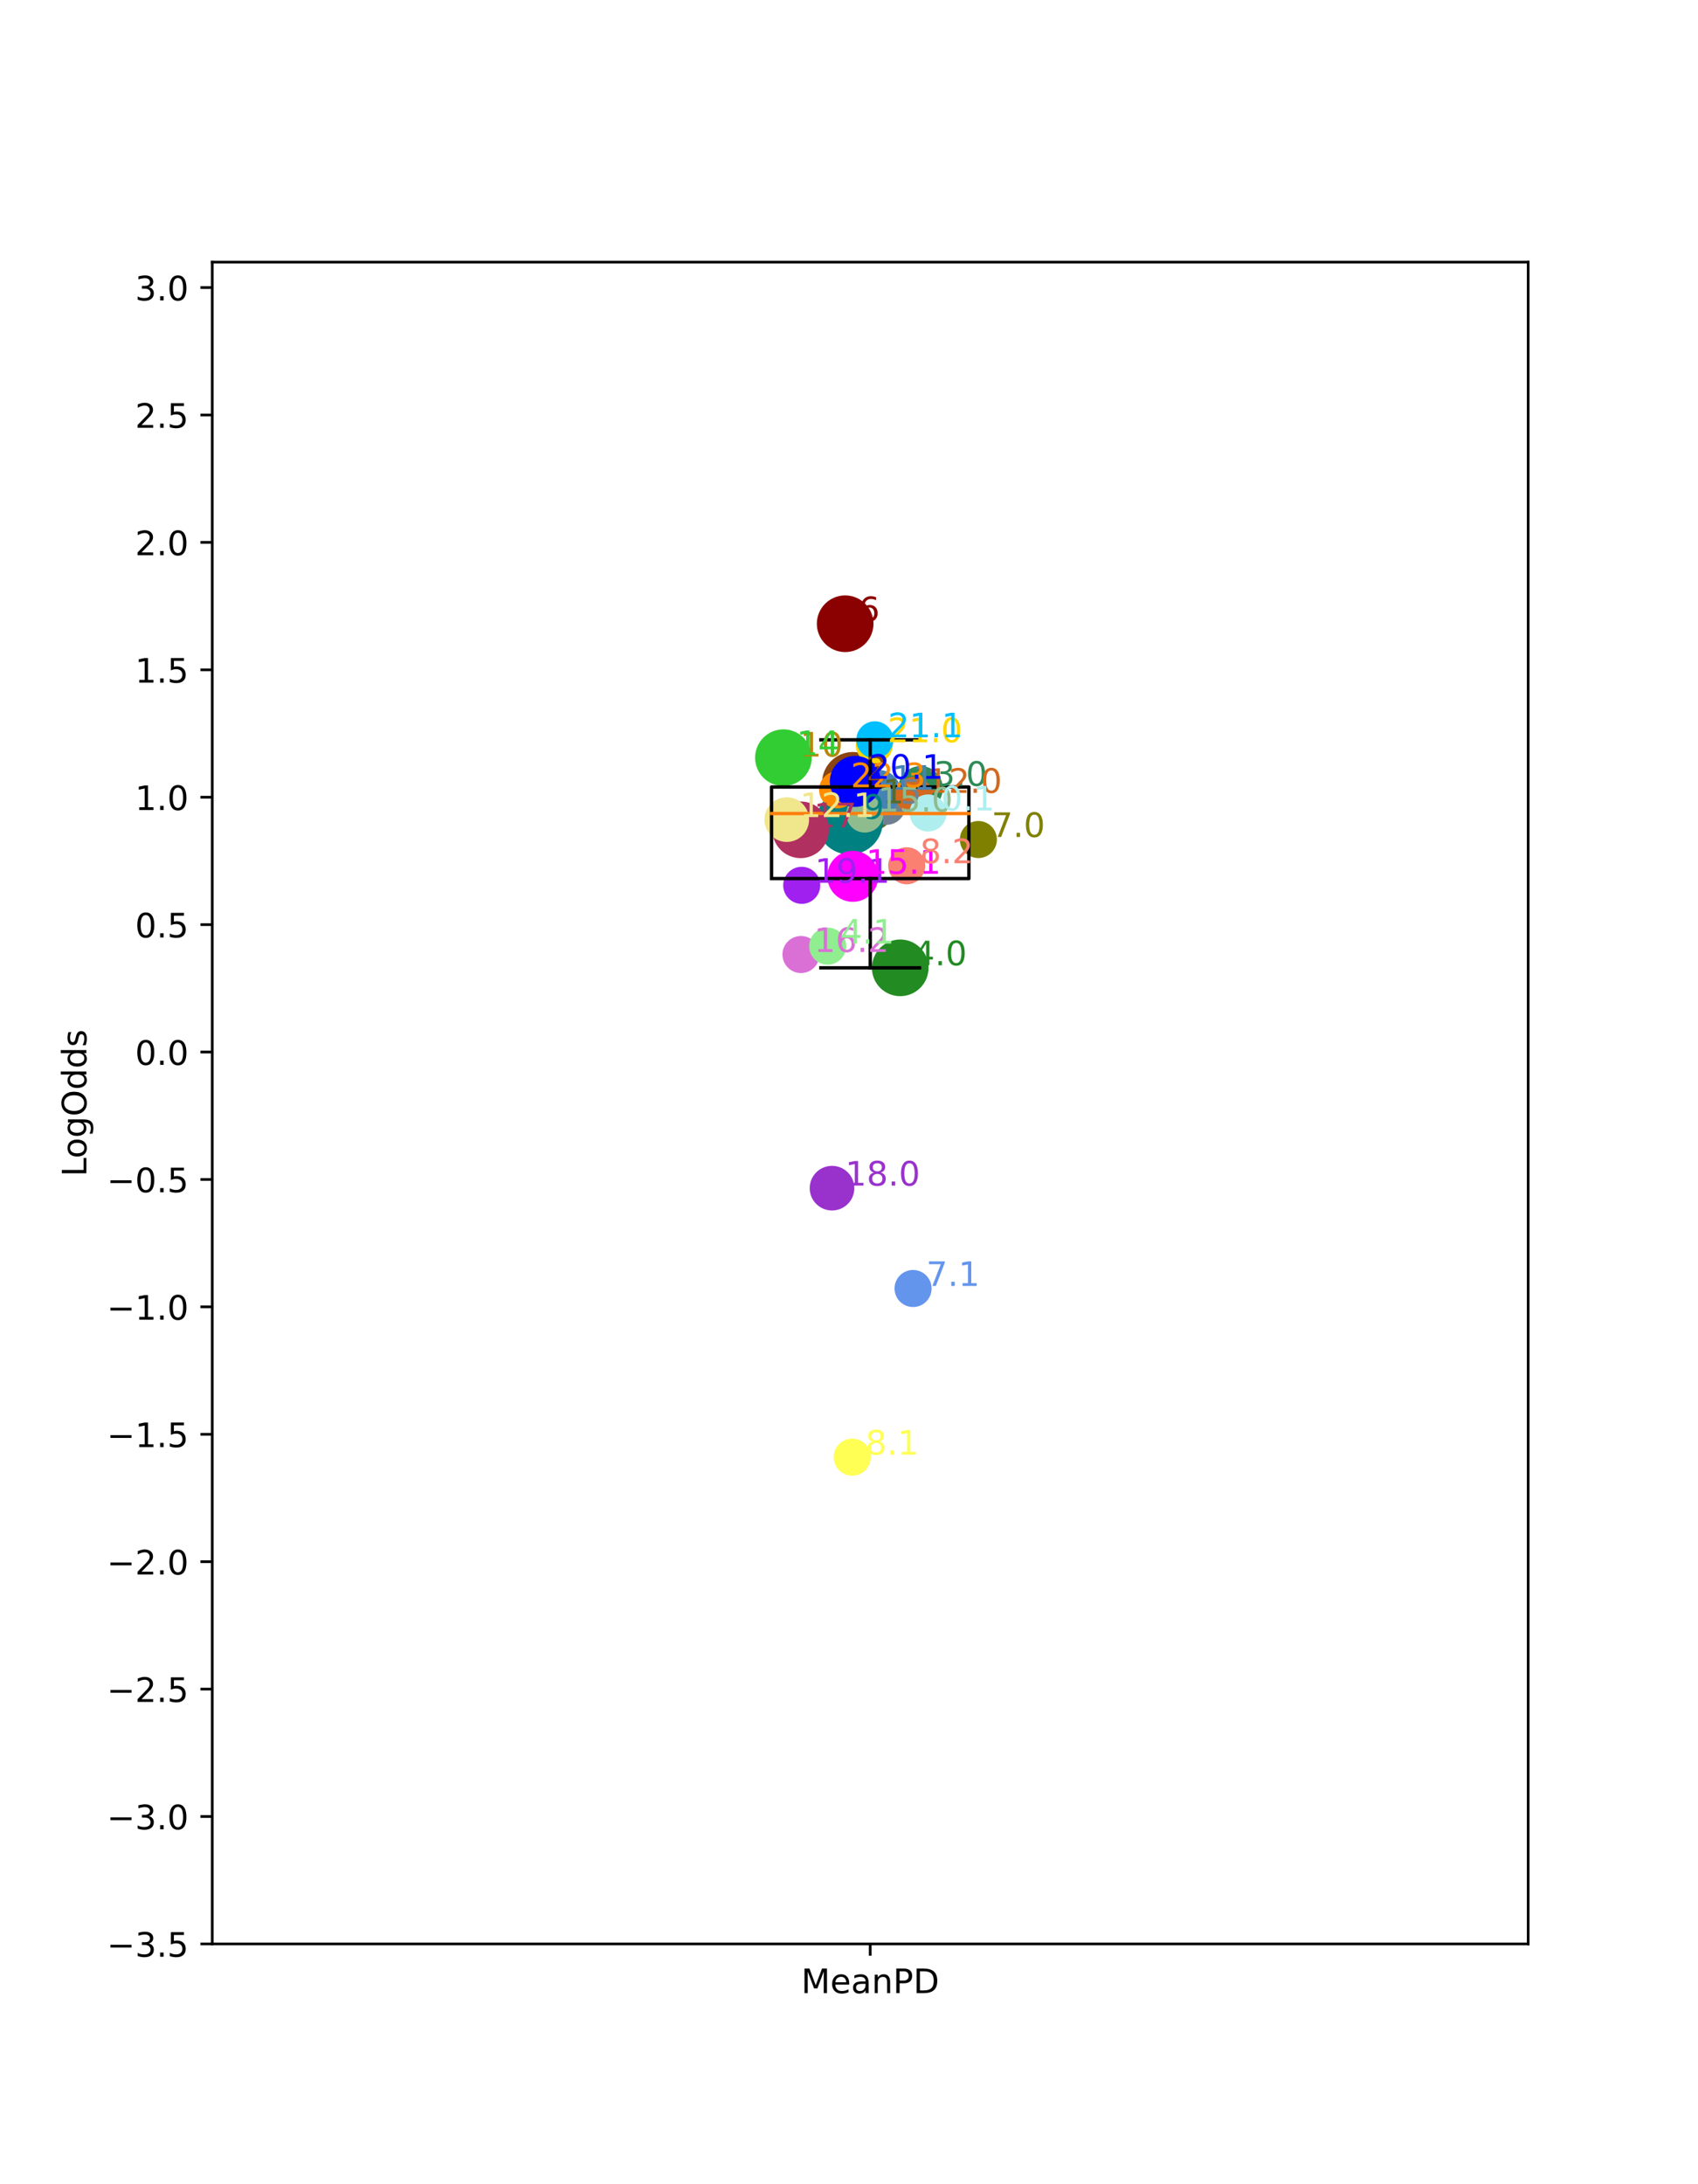 <?xml version="1.0" encoding="utf-8" standalone="no"?>
<!DOCTYPE svg PUBLIC "-//W3C//DTD SVG 1.1//EN"
  "http://www.w3.org/Graphics/SVG/1.1/DTD/svg11.dtd">
<!-- Created with matplotlib (https://matplotlib.org/) -->
<svg height="648pt" version="1.1" viewBox="0 0 504 648" width="504pt" xmlns="http://www.w3.org/2000/svg" xmlns:xlink="http://www.w3.org/1999/xlink">
 <defs>
  <style type="text/css">*{stroke-linecap:butt;stroke-linejoin:round;}</style>
 </defs>
 <g id="figure_1">
  <g id="patch_1">
   <path d="M 0 648 
L 504 648 
L 504 0 
L 0 0 
z
" style="fill:#ffffff;"/>
  </g>
  <g id="axes_1">
   <g id="patch_2">
    <path d="M 63 576.72 
L 453.6 576.72 
L 453.6 77.76 
L 63 77.76 
z
" style="fill:#ffffff;"/>
   </g>
   <g id="PathCollection_1">
    <path clip-path="url(#p2c055ceae8)" d="M 258.08 246.191 
C 259.955 246.191 261.754 245.446 263.08 244.12 
C 264.406 242.794 265.151 240.995 265.151 239.12 
C 265.151 237.244 264.406 235.446 263.08 234.12 
C 261.754 232.794 259.955 232.049 258.08 232.049 
C 256.205 232.049 254.406 232.794 253.08 234.12 
C 251.754 235.446 251.009 237.244 251.009 239.12 
C 251.009 240.995 251.754 242.794 253.08 244.12 
C 254.406 245.446 256.205 246.191 258.08 246.191 
z
" style="fill:#556b2f;stroke:#556b2f;"/>
    <path clip-path="url(#p2c055ceae8)" d="M 253.163 240.918 
C 255.459 240.918 257.662 240.006 259.286 238.382 
C 260.91 236.758 261.823 234.555 261.823 232.258 
C 261.823 229.961 260.91 227.758 259.286 226.134 
C 257.662 224.51 255.459 223.598 253.163 223.598 
C 250.866 223.598 248.663 224.51 247.039 226.134 
C 245.415 227.758 244.502 229.961 244.502 232.258 
C 244.502 234.555 245.415 236.758 247.039 238.382 
C 248.663 240.006 250.866 240.918 253.163 240.918 
z
" style="fill:#8b4513;stroke:#8b4513;"/>
    <path clip-path="url(#p2c055ceae8)" d="M 273.234 240.023 
C 274.858 240.023 276.415 239.377 277.564 238.229 
C 278.712 237.081 279.357 235.523 279.357 233.899 
C 279.357 232.275 278.712 230.717 277.564 229.569 
C 276.415 228.42 274.858 227.775 273.234 227.775 
C 271.61 227.775 270.052 228.42 268.903 229.569 
C 267.755 230.717 267.11 232.275 267.11 233.899 
C 267.11 235.523 267.755 237.081 268.903 238.229 
C 270.052 239.377 271.61 240.023 273.234 240.023 
z
" style="fill:#2e8b57;stroke:#2e8b57;"/>
    <path clip-path="url(#p2c055ceae8)" d="M 267.206 295.04 
C 269.303 295.04 271.314 294.207 272.797 292.725 
C 274.279 291.242 275.112 289.231 275.112 287.135 
C 275.112 285.038 274.279 283.027 272.797 281.544 
C 271.314 280.062 269.303 279.229 267.206 279.229 
C 265.11 279.229 263.099 280.062 261.616 281.544 
C 260.134 283.027 259.301 285.038 259.301 287.135 
C 259.301 289.231 260.134 291.242 261.616 292.725 
C 263.099 294.207 265.11 295.04 267.206 295.04 
z
" style="fill:#228b22;stroke:#228b22;"/>
    <path clip-path="url(#p2c055ceae8)" d="M 263.22 244.191 
C 264.546 244.191 265.818 243.665 266.756 242.727 
C 267.693 241.789 268.22 240.517 268.22 239.191 
C 268.22 237.865 267.693 236.593 266.756 235.656 
C 265.818 234.718 264.546 234.191 263.22 234.191 
C 261.894 234.191 260.622 234.718 259.684 235.656 
C 258.747 236.593 258.22 237.865 258.22 239.191 
C 258.22 240.517 258.747 241.789 259.684 242.727 
C 260.622 243.665 261.894 244.191 263.22 244.191 
z
" style="fill:#708090;stroke:#708090;"/>
    <path clip-path="url(#p2c055ceae8)" d="M 250.862 192.956 
C 252.959 192.956 254.97 192.123 256.452 190.64 
C 257.935 189.157 258.768 187.146 258.768 185.05 
C 258.768 182.953 257.935 180.942 256.452 179.46 
C 254.97 177.977 252.959 177.144 250.862 177.144 
C 248.765 177.144 246.754 177.977 245.272 179.46 
C 243.789 180.942 242.956 182.953 242.956 185.05 
C 242.956 187.146 243.789 189.157 245.272 190.64 
C 246.754 192.123 248.765 192.956 250.862 192.956 
z
" style="fill:#8b0000;stroke:#8b0000;"/>
    <path clip-path="url(#p2c055ceae8)" d="M 290.398 254.07 
C 291.724 254.07 292.995 253.543 293.933 252.605 
C 294.871 251.668 295.398 250.396 295.398 249.07 
C 295.398 247.744 294.871 246.472 293.933 245.534 
C 292.995 244.597 291.724 244.07 290.398 244.07 
C 289.072 244.07 287.8 244.597 286.862 245.534 
C 285.924 246.472 285.398 247.744 285.398 249.07 
C 285.398 250.396 285.924 251.668 286.862 252.605 
C 287.8 253.543 289.072 254.07 290.398 254.07 
z
" style="fill:#808000;stroke:#808000;"/>
    <path clip-path="url(#p2c055ceae8)" d="M 252.209 253.031 
C 254.69 253.031 257.07 252.046 258.824 250.292 
C 260.578 248.538 261.563 246.158 261.563 243.677 
C 261.563 241.197 260.578 238.817 258.824 237.063 
C 257.07 235.309 254.69 234.323 252.209 234.323 
C 249.729 234.323 247.349 235.309 245.595 237.063 
C 243.841 238.817 242.855 241.197 242.855 243.677 
C 242.855 246.158 243.841 248.538 245.595 250.292 
C 247.349 252.046 249.729 253.031 252.209 253.031 
z
" style="fill:#008080;stroke:#008080;"/>
    <path clip-path="url(#p2c055ceae8)" d="M 233.588 231.326 
C 235.212 231.326 236.769 230.681 237.918 229.533 
C 239.066 228.384 239.711 226.826 239.711 225.202 
C 239.711 223.578 239.066 222.021 237.918 220.872 
C 236.769 219.724 235.212 219.079 233.588 219.079 
C 231.963 219.079 230.406 219.724 229.257 220.872 
C 228.109 222.021 227.464 223.578 227.464 225.202 
C 227.464 226.826 228.109 228.384 229.257 229.533 
C 230.406 230.681 231.963 231.326 233.588 231.326 
z
" style="fill:#b8860b;stroke:#b8860b;"/>
    <path clip-path="url(#p2c055ceae8)" d="M 260.783 241.177 
C 262.407 241.177 263.965 240.532 265.113 239.384 
C 266.261 238.235 266.907 236.678 266.907 235.054 
C 266.907 233.43 266.261 231.872 265.113 230.724 
C 263.965 229.575 262.407 228.93 260.783 228.93 
C 259.159 228.93 257.601 229.575 256.453 230.724 
C 255.304 231.872 254.659 233.43 254.659 235.054 
C 254.659 236.678 255.304 238.235 256.453 239.384 
C 257.601 240.532 259.159 241.177 260.783 241.177 
z
" style="fill:#4682b4;stroke:#4682b4;"/>
    <path clip-path="url(#p2c055ceae8)" d="M 271.261 240.965 
C 272.587 240.965 273.859 240.438 274.797 239.5 
C 275.734 238.563 276.261 237.291 276.261 235.965 
C 276.261 234.639 275.734 233.367 274.797 232.429 
C 273.859 231.492 272.587 230.965 271.261 230.965 
C 269.935 230.965 268.663 231.492 267.726 232.429 
C 266.788 233.367 266.261 234.639 266.261 235.965 
C 266.261 237.291 266.788 238.563 267.726 239.5 
C 268.663 240.438 269.935 240.965 271.261 240.965 
z
" style="fill:#d2691e;stroke:#d2691e;"/>
    <path clip-path="url(#p2c055ceae8)" d="M 232.531 232.69 
C 234.627 232.69 236.638 231.857 238.121 230.374 
C 239.603 228.892 240.436 226.881 240.436 224.784 
C 240.436 222.688 239.603 220.676 238.121 219.194 
C 236.638 217.711 234.627 216.878 232.531 216.878 
C 230.434 216.878 228.423 217.711 226.94 219.194 
C 225.458 220.676 224.625 222.688 224.625 224.784 
C 224.625 226.881 225.458 228.892 226.94 230.374 
C 228.423 231.857 230.434 232.69 232.531 232.69 
z
" style="fill:#32cd32;stroke:#32cd32;"/>
    <path clip-path="url(#p2c055ceae8)" d="M 256.677 246.508 
C 258.003 246.508 259.275 245.981 260.213 245.043 
C 261.15 244.106 261.677 242.834 261.677 241.508 
C 261.677 240.182 261.15 238.91 260.213 237.972 
C 259.275 237.035 258.003 236.508 256.677 236.508 
C 255.351 236.508 254.079 237.035 253.142 237.972 
C 252.204 238.91 251.677 240.182 251.677 241.508 
C 251.677 242.834 252.204 244.106 253.142 245.043 
C 254.079 245.981 255.351 246.508 256.677 246.508 
z
" style="fill:#8fbc8f;stroke:#8fbc8f;"/>
    <path clip-path="url(#p2c055ceae8)" d="M 237.647 254.09 
C 239.743 254.09 241.754 253.257 243.237 251.774 
C 244.719 250.292 245.552 248.281 245.552 246.184 
C 245.552 244.087 244.719 242.076 243.237 240.594 
C 241.754 239.111 239.743 238.278 237.647 238.278 
C 235.55 238.278 233.539 239.111 232.056 240.594 
C 230.574 242.076 229.741 244.087 229.741 246.184 
C 229.741 248.281 230.574 250.292 232.056 251.774 
C 233.539 253.257 235.55 254.09 237.647 254.09 
z
" style="fill:#b03060;stroke:#b03060;"/>
    <path clip-path="url(#p2c055ceae8)" d="M 246.961 358.625 
C 248.585 358.625 250.143 357.98 251.291 356.831 
C 252.439 355.683 253.085 354.125 253.085 352.501 
C 253.085 350.877 252.439 349.319 251.291 348.171 
C 250.143 347.023 248.585 346.378 246.961 346.378 
C 245.337 346.378 243.779 347.023 242.631 348.171 
C 241.482 349.319 240.837 350.877 240.837 352.501 
C 240.837 354.125 241.482 355.683 242.631 356.831 
C 243.779 357.98 245.337 358.625 246.961 358.625 
z
" style="fill:#9932cc;stroke:#9932cc;"/>
    <path clip-path="url(#p2c055ceae8)" d="M 248.619 239.317 
C 249.945 239.317 251.217 238.79 252.154 237.852 
C 253.092 236.915 253.619 235.643 253.619 234.317 
C 253.619 232.991 253.092 231.719 252.154 230.781 
C 251.217 229.844 249.945 229.317 248.619 229.317 
C 247.293 229.317 246.021 229.844 245.083 230.781 
C 244.145 231.719 243.619 232.991 243.619 234.317 
C 243.619 235.643 244.145 236.915 245.083 237.852 
C 246.021 238.79 247.293 239.317 248.619 239.317 
z
" style="fill:#ff8c00;stroke:#ff8c00;"/>
    <path clip-path="url(#p2c055ceae8)" d="M 259.496 225.968 
C 260.822 225.968 262.094 225.442 263.031 224.504 
C 263.969 223.566 264.496 222.294 264.496 220.968 
C 264.496 219.642 263.969 218.37 263.031 217.433 
C 262.094 216.495 260.822 215.968 259.496 215.968 
C 258.17 215.968 256.898 216.495 255.96 217.433 
C 255.022 218.37 254.496 219.642 254.496 220.968 
C 254.496 222.294 255.022 223.566 255.96 224.504 
C 256.898 225.442 258.17 225.968 259.496 225.968 
z
" style="fill:#ffd700;stroke:#ffd700;"/>
    <path clip-path="url(#p2c055ceae8)" d="M 259.675 224.493 
C 261.001 224.493 262.273 223.966 263.211 223.029 
C 264.148 222.091 264.675 220.819 264.675 219.493 
C 264.675 218.167 264.148 216.895 263.211 215.958 
C 262.273 215.02 261.001 214.493 259.675 214.493 
C 258.349 214.493 257.077 215.02 256.14 215.958 
C 255.202 216.895 254.675 218.167 254.675 219.493 
C 254.675 220.819 255.202 222.091 256.14 223.029 
C 257.077 223.966 258.349 224.493 259.675 224.493 
z
" style="fill:#00bfff;stroke:#00bfff;"/>
    <path clip-path="url(#p2c055ceae8)" d="M 253.873 238.888 
C 255.748 238.888 257.547 238.143 258.873 236.817 
C 260.199 235.491 260.944 233.692 260.944 231.817 
C 260.944 229.942 260.199 228.143 258.873 226.817 
C 257.547 225.491 255.748 224.746 253.873 224.746 
C 251.998 224.746 250.199 225.491 248.873 226.817 
C 247.547 228.143 246.802 229.942 246.802 231.817 
C 246.802 233.692 247.547 235.491 248.873 236.817 
C 250.199 238.143 251.998 238.888 253.873 238.888 
z
" style="fill:#0000ff;stroke:#0000ff;"/>
    <path clip-path="url(#p2c055ceae8)" d="M 237.966 267.655 
C 239.292 267.655 240.564 267.128 241.502 266.191 
C 242.439 265.253 242.966 263.981 242.966 262.655 
C 242.966 261.329 242.439 260.057 241.502 259.12 
C 240.564 258.182 239.292 257.655 237.966 257.655 
C 236.64 257.655 235.368 258.182 234.431 259.12 
C 233.493 260.057 232.966 261.329 232.966 262.655 
C 232.966 263.981 233.493 265.253 234.431 266.191 
C 235.368 267.128 236.64 267.655 237.966 267.655 
z
" style="fill:#a020f0;stroke:#a020f0;"/>
    <path clip-path="url(#p2c055ceae8)" d="M 237.747 288.184 
C 239.073 288.184 240.345 287.657 241.283 286.719 
C 242.22 285.782 242.747 284.51 242.747 283.184 
C 242.747 281.858 242.22 280.586 241.283 279.648 
C 240.345 278.711 239.073 278.184 237.747 278.184 
C 236.421 278.184 235.149 278.711 234.212 279.648 
C 233.274 280.586 232.747 281.858 232.747 283.184 
C 232.747 284.51 233.274 285.782 234.212 286.719 
C 235.149 287.657 236.421 288.184 237.747 288.184 
z
" style="fill:#da70d6;stroke:#da70d6;"/>
    <path clip-path="url(#p2c055ceae8)" d="M 253.131 267.058 
C 255.006 267.058 256.805 266.313 258.131 264.987 
C 259.457 263.661 260.202 261.863 260.202 259.987 
C 260.202 258.112 259.457 256.313 258.131 254.987 
C 256.805 253.661 255.006 252.916 253.131 252.916 
C 251.256 252.916 249.457 253.661 248.131 254.987 
C 246.805 256.313 246.06 258.112 246.06 259.987 
C 246.06 261.863 246.805 263.661 248.131 264.987 
C 249.457 266.313 251.256 267.058 253.131 267.058 
z
" style="fill:#ff00ff;stroke:#ff00ff;"/>
    <path clip-path="url(#p2c055ceae8)" d="M 233.528 249.284 
C 235.152 249.284 236.71 248.639 237.858 247.491 
C 239.007 246.342 239.652 244.784 239.652 243.16 
C 239.652 241.536 239.007 239.979 237.858 238.83 
C 236.71 237.682 235.152 237.037 233.528 237.037 
C 231.904 237.037 230.346 237.682 229.198 238.83 
C 228.05 239.979 227.404 241.536 227.404 243.16 
C 227.404 244.784 228.05 246.342 229.198 247.491 
C 230.346 248.639 231.904 249.284 233.528 249.284 
z
" style="fill:#f0e68c;stroke:#f0e68c;"/>
    <path clip-path="url(#p2c055ceae8)" d="M 269.13 261.854 
C 270.456 261.854 271.728 261.327 272.666 260.389 
C 273.604 259.452 274.13 258.18 274.13 256.854 
C 274.13 255.528 273.604 254.256 272.666 253.318 
C 271.728 252.381 270.456 251.854 269.13 251.854 
C 267.804 251.854 266.533 252.381 265.595 253.318 
C 264.657 254.256 264.13 255.528 264.13 256.854 
C 264.13 258.18 264.657 259.452 265.595 260.389 
C 266.533 261.327 267.804 261.854 269.13 261.854 
z
" style="fill:#fa8072;stroke:#fa8072;"/>
    <path clip-path="url(#p2c055ceae8)" d="M 252.948 437.307 
C 254.274 437.307 255.546 436.78 256.483 435.842 
C 257.421 434.905 257.948 433.633 257.948 432.307 
C 257.948 430.981 257.421 429.709 256.483 428.771 
C 255.546 427.834 254.274 427.307 252.948 427.307 
C 251.622 427.307 250.35 427.834 249.412 428.771 
C 248.475 429.709 247.948 430.981 247.948 432.307 
C 247.948 433.633 248.475 434.905 249.412 435.842 
C 250.35 436.78 251.622 437.307 252.948 437.307 
z
" style="fill:#ffff54;stroke:#ffff54;"/>
    <path clip-path="url(#p2c055ceae8)" d="M 271.016 387.267 
C 272.342 387.267 273.613 386.741 274.551 385.803 
C 275.489 384.865 276.016 383.593 276.016 382.267 
C 276.016 380.941 275.489 379.67 274.551 378.732 
C 273.613 377.794 272.342 377.267 271.016 377.267 
C 269.69 377.267 268.418 377.794 267.48 378.732 
C 266.542 379.67 266.016 380.941 266.016 382.267 
C 266.016 383.593 266.542 384.865 267.48 385.803 
C 268.418 386.741 269.69 387.267 271.016 387.267 
z
" style="fill:#6495ed;stroke:#6495ed;"/>
    <path clip-path="url(#p2c055ceae8)" d="M 245.669 285.702 
C 246.995 285.702 248.267 285.175 249.205 284.237 
C 250.142 283.3 250.669 282.028 250.669 280.702 
C 250.669 279.376 250.142 278.104 249.205 277.166 
C 248.267 276.229 246.995 275.702 245.669 275.702 
C 244.343 275.702 243.071 276.229 242.134 277.166 
C 241.196 278.104 240.669 279.376 240.669 280.702 
C 240.669 282.028 241.196 283.3 242.134 284.237 
C 243.071 285.175 244.343 285.702 245.669 285.702 
z
" style="fill:#90ee90;stroke:#90ee90;"/>
    <path clip-path="url(#p2c055ceae8)" d="M 275.477 246.197 
C 276.803 246.197 278.075 245.67 279.013 244.732 
C 279.95 243.794 280.477 242.523 280.477 241.197 
C 280.477 239.871 279.95 238.599 279.013 237.661 
C 278.075 236.723 276.803 236.197 275.477 236.197 
C 274.151 236.197 272.879 236.723 271.942 237.661 
C 271.004 238.599 270.477 239.871 270.477 241.197 
C 270.477 242.523 271.004 243.794 271.942 244.732 
C 272.879 245.67 274.151 246.197 275.477 246.197 
z
" style="fill:#afeeee;stroke:#afeeee;"/>
   </g>
   <g id="matplotlib.axis_1">
    <g id="xtick_1">
     <g id="line2d_1">
      <defs>
       <path d="M 0 0 
L 0 3.5 
" id="m08caccd4a1" style="stroke:#000000;stroke-width:0.8;"/>
      </defs>
      <g>
       <use style="stroke:#000000;stroke-width:0.8;" x="258.3" xlink:href="#m08caccd4a1" y="576.72"/>
      </g>
     </g>
     <g id="text_1">
      <!-- MeanPD -->
      <g transform="translate(237.812 591.318)scale(0.1 -0.1)">
       <defs>
        <path d="M 9.812 72.906 
L 24.516 72.906 
L 43.109 23.297 
L 61.812 72.906 
L 76.516 72.906 
L 76.516 0 
L 66.891 0 
L 66.891 64.016 
L 48.094 14.016 
L 38.188 14.016 
L 19.391 64.016 
L 19.391 0 
L 9.812 0 
z
" id="DejaVuSans-77"/>
        <path d="M 56.203 29.594 
L 56.203 25.203 
L 14.891 25.203 
Q 15.484 15.922 20.484 11.062 
Q 25.484 6.203 34.422 6.203 
Q 39.594 6.203 44.453 7.469 
Q 49.312 8.734 54.109 11.281 
L 54.109 2.781 
Q 49.266 0.734 44.188 -0.344 
Q 39.109 -1.422 33.891 -1.422 
Q 20.797 -1.422 13.156 6.188 
Q 5.516 13.812 5.516 26.812 
Q 5.516 40.234 12.766 48.109 
Q 20.016 56 32.328 56 
Q 43.359 56 49.781 48.891 
Q 56.203 41.797 56.203 29.594 
z
M 47.219 32.234 
Q 47.125 39.594 43.094 43.984 
Q 39.062 48.391 32.422 48.391 
Q 24.906 48.391 20.391 44.141 
Q 15.875 39.891 15.188 32.172 
z
" id="DejaVuSans-101"/>
        <path d="M 34.281 27.484 
Q 23.391 27.484 19.188 25 
Q 14.984 22.516 14.984 16.5 
Q 14.984 11.719 18.141 8.906 
Q 21.297 6.109 26.703 6.109 
Q 34.188 6.109 38.703 11.406 
Q 43.219 16.703 43.219 25.484 
L 43.219 27.484 
z
M 52.203 31.203 
L 52.203 0 
L 43.219 0 
L 43.219 8.297 
Q 40.141 3.328 35.547 0.953 
Q 30.953 -1.422 24.312 -1.422 
Q 15.922 -1.422 10.953 3.297 
Q 6 8.016 6 15.922 
Q 6 25.141 12.172 29.828 
Q 18.359 34.516 30.609 34.516 
L 43.219 34.516 
L 43.219 35.406 
Q 43.219 41.609 39.141 45 
Q 35.062 48.391 27.688 48.391 
Q 23 48.391 18.547 47.266 
Q 14.109 46.141 10.016 43.891 
L 10.016 52.203 
Q 14.938 54.109 19.578 55.047 
Q 24.219 56 28.609 56 
Q 40.484 56 46.344 49.844 
Q 52.203 43.703 52.203 31.203 
z
" id="DejaVuSans-97"/>
        <path d="M 54.891 33.016 
L 54.891 0 
L 45.906 0 
L 45.906 32.719 
Q 45.906 40.484 42.875 44.328 
Q 39.844 48.188 33.797 48.188 
Q 26.516 48.188 22.312 43.547 
Q 18.109 38.922 18.109 30.906 
L 18.109 0 
L 9.078 0 
L 9.078 54.688 
L 18.109 54.688 
L 18.109 46.188 
Q 21.344 51.125 25.703 53.562 
Q 30.078 56 35.797 56 
Q 45.219 56 50.047 50.172 
Q 54.891 44.344 54.891 33.016 
z
" id="DejaVuSans-110"/>
        <path d="M 19.672 64.797 
L 19.672 37.406 
L 32.078 37.406 
Q 38.969 37.406 42.719 40.969 
Q 46.484 44.531 46.484 51.125 
Q 46.484 57.672 42.719 61.234 
Q 38.969 64.797 32.078 64.797 
z
M 9.812 72.906 
L 32.078 72.906 
Q 44.344 72.906 50.609 67.359 
Q 56.891 61.812 56.891 51.125 
Q 56.891 40.328 50.609 34.812 
Q 44.344 29.297 32.078 29.297 
L 19.672 29.297 
L 19.672 0 
L 9.812 0 
z
" id="DejaVuSans-80"/>
        <path d="M 19.672 64.797 
L 19.672 8.109 
L 31.594 8.109 
Q 46.688 8.109 53.688 14.938 
Q 60.688 21.781 60.688 36.531 
Q 60.688 51.172 53.688 57.984 
Q 46.688 64.797 31.594 64.797 
z
M 9.812 72.906 
L 30.078 72.906 
Q 51.266 72.906 61.172 64.094 
Q 71.094 55.281 71.094 36.531 
Q 71.094 17.672 61.125 8.828 
Q 51.172 0 30.078 0 
L 9.812 0 
z
" id="DejaVuSans-68"/>
       </defs>
       <use xlink:href="#DejaVuSans-77"/>
       <use x="86.279" xlink:href="#DejaVuSans-101"/>
       <use x="147.803" xlink:href="#DejaVuSans-97"/>
       <use x="209.082" xlink:href="#DejaVuSans-110"/>
       <use x="272.461" xlink:href="#DejaVuSans-80"/>
       <use x="332.764" xlink:href="#DejaVuSans-68"/>
      </g>
     </g>
    </g>
   </g>
   <g id="matplotlib.axis_2">
    <g id="ytick_1">
     <g id="line2d_2">
      <defs>
       <path d="M 0 0 
L -3.5 0 
" id="m473005cd37" style="stroke:#000000;stroke-width:0.8;"/>
      </defs>
      <g>
       <use style="stroke:#000000;stroke-width:0.8;" x="63" xlink:href="#m473005cd37" y="576.72"/>
      </g>
     </g>
     <g id="text_2">
      <!-- −3.5 -->
      <g transform="translate(31.717 580.519)scale(0.1 -0.1)">
       <defs>
        <path d="M 10.594 35.5 
L 73.188 35.5 
L 73.188 27.203 
L 10.594 27.203 
z
" id="DejaVuSans-8722"/>
        <path d="M 40.578 39.312 
Q 47.656 37.797 51.625 33 
Q 55.609 28.219 55.609 21.188 
Q 55.609 10.406 48.188 4.484 
Q 40.766 -1.422 27.094 -1.422 
Q 22.516 -1.422 17.656 -0.516 
Q 12.797 0.391 7.625 2.203 
L 7.625 11.719 
Q 11.719 9.328 16.594 8.109 
Q 21.484 6.891 26.812 6.891 
Q 36.078 6.891 40.938 10.547 
Q 45.797 14.203 45.797 21.188 
Q 45.797 27.641 41.281 31.266 
Q 36.766 34.906 28.719 34.906 
L 20.219 34.906 
L 20.219 43.016 
L 29.109 43.016 
Q 36.375 43.016 40.234 45.922 
Q 44.094 48.828 44.094 54.297 
Q 44.094 59.906 40.109 62.906 
Q 36.141 65.922 28.719 65.922 
Q 24.656 65.922 20.016 65.031 
Q 15.375 64.156 9.812 62.312 
L 9.812 71.094 
Q 15.438 72.656 20.344 73.438 
Q 25.25 74.219 29.594 74.219 
Q 40.828 74.219 47.359 69.109 
Q 53.906 64.016 53.906 55.328 
Q 53.906 49.266 50.438 45.094 
Q 46.969 40.922 40.578 39.312 
z
" id="DejaVuSans-51"/>
        <path d="M 10.688 12.406 
L 21 12.406 
L 21 0 
L 10.688 0 
z
" id="DejaVuSans-46"/>
        <path d="M 10.797 72.906 
L 49.516 72.906 
L 49.516 64.594 
L 19.828 64.594 
L 19.828 46.734 
Q 21.969 47.469 24.109 47.828 
Q 26.266 48.188 28.422 48.188 
Q 40.625 48.188 47.75 41.5 
Q 54.891 34.812 54.891 23.391 
Q 54.891 11.625 47.562 5.094 
Q 40.234 -1.422 26.906 -1.422 
Q 22.312 -1.422 17.547 -0.641 
Q 12.797 0.141 7.719 1.703 
L 7.719 11.625 
Q 12.109 9.234 16.797 8.062 
Q 21.484 6.891 26.703 6.891 
Q 35.156 6.891 40.078 11.328 
Q 45.016 15.766 45.016 23.391 
Q 45.016 31 40.078 35.438 
Q 35.156 39.891 26.703 39.891 
Q 22.75 39.891 18.812 39.016 
Q 14.891 38.141 10.797 36.281 
z
" id="DejaVuSans-53"/>
       </defs>
       <use xlink:href="#DejaVuSans-8722"/>
       <use x="83.789" xlink:href="#DejaVuSans-51"/>
       <use x="147.412" xlink:href="#DejaVuSans-46"/>
       <use x="179.199" xlink:href="#DejaVuSans-53"/>
      </g>
     </g>
    </g>
    <g id="ytick_2">
     <g id="line2d_3">
      <g>
       <use style="stroke:#000000;stroke-width:0.8;" x="63" xlink:href="#m473005cd37" y="538.92"/>
      </g>
     </g>
     <g id="text_3">
      <!-- −3.0 -->
      <g transform="translate(31.717 542.719)scale(0.1 -0.1)">
       <defs>
        <path d="M 31.781 66.406 
Q 24.172 66.406 20.328 58.906 
Q 16.5 51.422 16.5 36.375 
Q 16.5 21.391 20.328 13.891 
Q 24.172 6.391 31.781 6.391 
Q 39.453 6.391 43.281 13.891 
Q 47.125 21.391 47.125 36.375 
Q 47.125 51.422 43.281 58.906 
Q 39.453 66.406 31.781 66.406 
z
M 31.781 74.219 
Q 44.047 74.219 50.516 64.516 
Q 56.984 54.828 56.984 36.375 
Q 56.984 17.969 50.516 8.266 
Q 44.047 -1.422 31.781 -1.422 
Q 19.531 -1.422 13.062 8.266 
Q 6.594 17.969 6.594 36.375 
Q 6.594 54.828 13.062 64.516 
Q 19.531 74.219 31.781 74.219 
z
" id="DejaVuSans-48"/>
       </defs>
       <use xlink:href="#DejaVuSans-8722"/>
       <use x="83.789" xlink:href="#DejaVuSans-51"/>
       <use x="147.412" xlink:href="#DejaVuSans-46"/>
       <use x="179.199" xlink:href="#DejaVuSans-48"/>
      </g>
     </g>
    </g>
    <g id="ytick_3">
     <g id="line2d_4">
      <g>
       <use style="stroke:#000000;stroke-width:0.8;" x="63" xlink:href="#m473005cd37" y="501.12"/>
      </g>
     </g>
     <g id="text_4">
      <!-- −2.5 -->
      <g transform="translate(31.717 504.919)scale(0.1 -0.1)">
       <defs>
        <path d="M 19.188 8.297 
L 53.609 8.297 
L 53.609 0 
L 7.328 0 
L 7.328 8.297 
Q 12.938 14.109 22.625 23.891 
Q 32.328 33.688 34.812 36.531 
Q 39.547 41.844 41.422 45.531 
Q 43.312 49.219 43.312 52.781 
Q 43.312 58.594 39.234 62.25 
Q 35.156 65.922 28.609 65.922 
Q 23.969 65.922 18.812 64.312 
Q 13.672 62.703 7.812 59.422 
L 7.812 69.391 
Q 13.766 71.781 18.938 73 
Q 24.125 74.219 28.422 74.219 
Q 39.75 74.219 46.484 68.547 
Q 53.219 62.891 53.219 53.422 
Q 53.219 48.922 51.531 44.891 
Q 49.859 40.875 45.406 35.406 
Q 44.188 33.984 37.641 27.219 
Q 31.109 20.453 19.188 8.297 
z
" id="DejaVuSans-50"/>
       </defs>
       <use xlink:href="#DejaVuSans-8722"/>
       <use x="83.789" xlink:href="#DejaVuSans-50"/>
       <use x="147.412" xlink:href="#DejaVuSans-46"/>
       <use x="179.199" xlink:href="#DejaVuSans-53"/>
      </g>
     </g>
    </g>
    <g id="ytick_4">
     <g id="line2d_5">
      <g>
       <use style="stroke:#000000;stroke-width:0.8;" x="63" xlink:href="#m473005cd37" y="463.32"/>
      </g>
     </g>
     <g id="text_5">
      <!-- −2.0 -->
      <g transform="translate(31.717 467.119)scale(0.1 -0.1)">
       <use xlink:href="#DejaVuSans-8722"/>
       <use x="83.789" xlink:href="#DejaVuSans-50"/>
       <use x="147.412" xlink:href="#DejaVuSans-46"/>
       <use x="179.199" xlink:href="#DejaVuSans-48"/>
      </g>
     </g>
    </g>
    <g id="ytick_5">
     <g id="line2d_6">
      <g>
       <use style="stroke:#000000;stroke-width:0.8;" x="63" xlink:href="#m473005cd37" y="425.52"/>
      </g>
     </g>
     <g id="text_6">
      <!-- −1.5 -->
      <g transform="translate(31.717 429.319)scale(0.1 -0.1)">
       <defs>
        <path d="M 12.406 8.297 
L 28.516 8.297 
L 28.516 63.922 
L 10.984 60.406 
L 10.984 69.391 
L 28.422 72.906 
L 38.281 72.906 
L 38.281 8.297 
L 54.391 8.297 
L 54.391 0 
L 12.406 0 
z
" id="DejaVuSans-49"/>
       </defs>
       <use xlink:href="#DejaVuSans-8722"/>
       <use x="83.789" xlink:href="#DejaVuSans-49"/>
       <use x="147.412" xlink:href="#DejaVuSans-46"/>
       <use x="179.199" xlink:href="#DejaVuSans-53"/>
      </g>
     </g>
    </g>
    <g id="ytick_6">
     <g id="line2d_7">
      <g>
       <use style="stroke:#000000;stroke-width:0.8;" x="63" xlink:href="#m473005cd37" y="387.72"/>
      </g>
     </g>
     <g id="text_7">
      <!-- −1.0 -->
      <g transform="translate(31.717 391.519)scale(0.1 -0.1)">
       <use xlink:href="#DejaVuSans-8722"/>
       <use x="83.789" xlink:href="#DejaVuSans-49"/>
       <use x="147.412" xlink:href="#DejaVuSans-46"/>
       <use x="179.199" xlink:href="#DejaVuSans-48"/>
      </g>
     </g>
    </g>
    <g id="ytick_7">
     <g id="line2d_8">
      <g>
       <use style="stroke:#000000;stroke-width:0.8;" x="63" xlink:href="#m473005cd37" y="349.92"/>
      </g>
     </g>
     <g id="text_8">
      <!-- −0.5 -->
      <g transform="translate(31.717 353.719)scale(0.1 -0.1)">
       <use xlink:href="#DejaVuSans-8722"/>
       <use x="83.789" xlink:href="#DejaVuSans-48"/>
       <use x="147.412" xlink:href="#DejaVuSans-46"/>
       <use x="179.199" xlink:href="#DejaVuSans-53"/>
      </g>
     </g>
    </g>
    <g id="ytick_8">
     <g id="line2d_9">
      <g>
       <use style="stroke:#000000;stroke-width:0.8;" x="63" xlink:href="#m473005cd37" y="312.12"/>
      </g>
     </g>
     <g id="text_9">
      <!-- 0.0 -->
      <g transform="translate(40.097 315.919)scale(0.1 -0.1)">
       <use xlink:href="#DejaVuSans-48"/>
       <use x="63.623" xlink:href="#DejaVuSans-46"/>
       <use x="95.41" xlink:href="#DejaVuSans-48"/>
      </g>
     </g>
    </g>
    <g id="ytick_9">
     <g id="line2d_10">
      <g>
       <use style="stroke:#000000;stroke-width:0.8;" x="63" xlink:href="#m473005cd37" y="274.32"/>
      </g>
     </g>
     <g id="text_10">
      <!-- 0.5 -->
      <g transform="translate(40.097 278.119)scale(0.1 -0.1)">
       <use xlink:href="#DejaVuSans-48"/>
       <use x="63.623" xlink:href="#DejaVuSans-46"/>
       <use x="95.41" xlink:href="#DejaVuSans-53"/>
      </g>
     </g>
    </g>
    <g id="ytick_10">
     <g id="line2d_11">
      <g>
       <use style="stroke:#000000;stroke-width:0.8;" x="63" xlink:href="#m473005cd37" y="236.52"/>
      </g>
     </g>
     <g id="text_11">
      <!-- 1.0 -->
      <g transform="translate(40.097 240.319)scale(0.1 -0.1)">
       <use xlink:href="#DejaVuSans-49"/>
       <use x="63.623" xlink:href="#DejaVuSans-46"/>
       <use x="95.41" xlink:href="#DejaVuSans-48"/>
      </g>
     </g>
    </g>
    <g id="ytick_11">
     <g id="line2d_12">
      <g>
       <use style="stroke:#000000;stroke-width:0.8;" x="63" xlink:href="#m473005cd37" y="198.72"/>
      </g>
     </g>
     <g id="text_12">
      <!-- 1.5 -->
      <g transform="translate(40.097 202.519)scale(0.1 -0.1)">
       <use xlink:href="#DejaVuSans-49"/>
       <use x="63.623" xlink:href="#DejaVuSans-46"/>
       <use x="95.41" xlink:href="#DejaVuSans-53"/>
      </g>
     </g>
    </g>
    <g id="ytick_12">
     <g id="line2d_13">
      <g>
       <use style="stroke:#000000;stroke-width:0.8;" x="63" xlink:href="#m473005cd37" y="160.92"/>
      </g>
     </g>
     <g id="text_13">
      <!-- 2.0 -->
      <g transform="translate(40.097 164.719)scale(0.1 -0.1)">
       <use xlink:href="#DejaVuSans-50"/>
       <use x="63.623" xlink:href="#DejaVuSans-46"/>
       <use x="95.41" xlink:href="#DejaVuSans-48"/>
      </g>
     </g>
    </g>
    <g id="ytick_13">
     <g id="line2d_14">
      <g>
       <use style="stroke:#000000;stroke-width:0.8;" x="63" xlink:href="#m473005cd37" y="123.12"/>
      </g>
     </g>
     <g id="text_14">
      <!-- 2.5 -->
      <g transform="translate(40.097 126.919)scale(0.1 -0.1)">
       <use xlink:href="#DejaVuSans-50"/>
       <use x="63.623" xlink:href="#DejaVuSans-46"/>
       <use x="95.41" xlink:href="#DejaVuSans-53"/>
      </g>
     </g>
    </g>
    <g id="ytick_14">
     <g id="line2d_15">
      <g>
       <use style="stroke:#000000;stroke-width:0.8;" x="63" xlink:href="#m473005cd37" y="85.32"/>
      </g>
     </g>
     <g id="text_15">
      <!-- 3.0 -->
      <g transform="translate(40.097 89.119)scale(0.1 -0.1)">
       <use xlink:href="#DejaVuSans-51"/>
       <use x="63.623" xlink:href="#DejaVuSans-46"/>
       <use x="95.41" xlink:href="#DejaVuSans-48"/>
      </g>
     </g>
    </g>
    <g id="text_16">
     <!-- LogOdds -->
     <g transform="translate(25.637 349.061)rotate(-90)scale(0.1 -0.1)">
      <defs>
       <path d="M 9.812 72.906 
L 19.672 72.906 
L 19.672 8.297 
L 55.172 8.297 
L 55.172 0 
L 9.812 0 
z
" id="DejaVuSans-76"/>
       <path d="M 30.609 48.391 
Q 23.391 48.391 19.188 42.75 
Q 14.984 37.109 14.984 27.297 
Q 14.984 17.484 19.156 11.844 
Q 23.344 6.203 30.609 6.203 
Q 37.797 6.203 41.984 11.859 
Q 46.188 17.531 46.188 27.297 
Q 46.188 37.016 41.984 42.703 
Q 37.797 48.391 30.609 48.391 
z
M 30.609 56 
Q 42.328 56 49.016 48.375 
Q 55.719 40.766 55.719 27.297 
Q 55.719 13.875 49.016 6.219 
Q 42.328 -1.422 30.609 -1.422 
Q 18.844 -1.422 12.172 6.219 
Q 5.516 13.875 5.516 27.297 
Q 5.516 40.766 12.172 48.375 
Q 18.844 56 30.609 56 
z
" id="DejaVuSans-111"/>
       <path d="M 45.406 27.984 
Q 45.406 37.75 41.375 43.109 
Q 37.359 48.484 30.078 48.484 
Q 22.859 48.484 18.828 43.109 
Q 14.797 37.75 14.797 27.984 
Q 14.797 18.266 18.828 12.891 
Q 22.859 7.516 30.078 7.516 
Q 37.359 7.516 41.375 12.891 
Q 45.406 18.266 45.406 27.984 
z
M 54.391 6.781 
Q 54.391 -7.172 48.188 -13.984 
Q 42 -20.797 29.203 -20.797 
Q 24.469 -20.797 20.266 -20.094 
Q 16.062 -19.391 12.109 -17.922 
L 12.109 -9.188 
Q 16.062 -11.328 19.922 -12.344 
Q 23.781 -13.375 27.781 -13.375 
Q 36.625 -13.375 41.016 -8.766 
Q 45.406 -4.156 45.406 5.172 
L 45.406 9.625 
Q 42.625 4.781 38.281 2.391 
Q 33.938 0 27.875 0 
Q 17.828 0 11.672 7.656 
Q 5.516 15.328 5.516 27.984 
Q 5.516 40.672 11.672 48.328 
Q 17.828 56 27.875 56 
Q 33.938 56 38.281 53.609 
Q 42.625 51.219 45.406 46.391 
L 45.406 54.688 
L 54.391 54.688 
z
" id="DejaVuSans-103"/>
       <path d="M 39.406 66.219 
Q 28.656 66.219 22.328 58.203 
Q 16.016 50.203 16.016 36.375 
Q 16.016 22.609 22.328 14.594 
Q 28.656 6.594 39.406 6.594 
Q 50.141 6.594 56.422 14.594 
Q 62.703 22.609 62.703 36.375 
Q 62.703 50.203 56.422 58.203 
Q 50.141 66.219 39.406 66.219 
z
M 39.406 74.219 
Q 54.734 74.219 63.906 63.938 
Q 73.094 53.656 73.094 36.375 
Q 73.094 19.141 63.906 8.859 
Q 54.734 -1.422 39.406 -1.422 
Q 24.031 -1.422 14.812 8.828 
Q 5.609 19.094 5.609 36.375 
Q 5.609 53.656 14.812 63.938 
Q 24.031 74.219 39.406 74.219 
z
" id="DejaVuSans-79"/>
       <path d="M 45.406 46.391 
L 45.406 75.984 
L 54.391 75.984 
L 54.391 0 
L 45.406 0 
L 45.406 8.203 
Q 42.578 3.328 38.25 0.953 
Q 33.938 -1.422 27.875 -1.422 
Q 17.969 -1.422 11.734 6.484 
Q 5.516 14.406 5.516 27.297 
Q 5.516 40.188 11.734 48.094 
Q 17.969 56 27.875 56 
Q 33.938 56 38.25 53.625 
Q 42.578 51.266 45.406 46.391 
z
M 14.797 27.297 
Q 14.797 17.391 18.875 11.75 
Q 22.953 6.109 30.078 6.109 
Q 37.203 6.109 41.297 11.75 
Q 45.406 17.391 45.406 27.297 
Q 45.406 37.203 41.297 42.844 
Q 37.203 48.484 30.078 48.484 
Q 22.953 48.484 18.875 42.844 
Q 14.797 37.203 14.797 27.297 
z
" id="DejaVuSans-100"/>
       <path d="M 44.281 53.078 
L 44.281 44.578 
Q 40.484 46.531 36.375 47.5 
Q 32.281 48.484 27.875 48.484 
Q 21.188 48.484 17.844 46.438 
Q 14.5 44.391 14.5 40.281 
Q 14.5 37.156 16.891 35.375 
Q 19.281 33.594 26.516 31.984 
L 29.594 31.297 
Q 39.156 29.25 43.188 25.516 
Q 47.219 21.781 47.219 15.094 
Q 47.219 7.469 41.188 3.016 
Q 35.156 -1.422 24.609 -1.422 
Q 20.219 -1.422 15.453 -0.562 
Q 10.688 0.297 5.422 2 
L 5.422 11.281 
Q 10.406 8.688 15.234 7.391 
Q 20.062 6.109 24.812 6.109 
Q 31.156 6.109 34.562 8.281 
Q 37.984 10.453 37.984 14.406 
Q 37.984 18.062 35.516 20.016 
Q 33.062 21.969 24.703 23.781 
L 21.578 24.516 
Q 13.234 26.266 9.516 29.906 
Q 5.812 33.547 5.812 39.891 
Q 5.812 47.609 11.281 51.797 
Q 16.75 56 26.812 56 
Q 31.781 56 36.172 55.266 
Q 40.578 54.547 44.281 53.078 
z
" id="DejaVuSans-115"/>
      </defs>
      <use xlink:href="#DejaVuSans-76"/>
      <use x="53.963" xlink:href="#DejaVuSans-111"/>
      <use x="115.145" xlink:href="#DejaVuSans-103"/>
      <use x="178.621" xlink:href="#DejaVuSans-79"/>
      <use x="257.332" xlink:href="#DejaVuSans-100"/>
      <use x="320.809" xlink:href="#DejaVuSans-100"/>
      <use x="384.285" xlink:href="#DejaVuSans-115"/>
     </g>
    </g>
   </g>
   <g id="line2d_16">
    <path clip-path="url(#p2c055ceae8)" d="M 229.005 260.654 
L 287.595 260.654 
L 287.595 233.489 
L 229.005 233.489 
L 229.005 260.654 
" style="fill:none;stroke:#000000;stroke-linecap:square;"/>
   </g>
   <g id="line2d_17">
    <path clip-path="url(#p2c055ceae8)" d="M 258.3 260.654 
L 258.3 287.135 
" style="fill:none;stroke:#000000;stroke-linecap:square;"/>
   </g>
   <g id="line2d_18">
    <path clip-path="url(#p2c055ceae8)" d="M 258.3 233.489 
L 258.3 219.493 
" style="fill:none;stroke:#000000;stroke-linecap:square;"/>
   </g>
   <g id="line2d_19">
    <path clip-path="url(#p2c055ceae8)" d="M 243.653 287.135 
L 272.947 287.135 
" style="fill:none;stroke:#000000;stroke-linecap:square;"/>
   </g>
   <g id="line2d_20">
    <path clip-path="url(#p2c055ceae8)" d="M 243.653 219.493 
L 272.947 219.493 
" style="fill:none;stroke:#000000;stroke-linecap:square;"/>
   </g>
   <g id="line2d_21">
    <path clip-path="url(#p2c055ceae8)" d="M 229.005 241.352 
L 287.595 241.352 
" style="fill:none;stroke:#ff7f0e;stroke-linecap:square;"/>
   </g>
   <g id="patch_3">
    <path d="M 63 576.72 
L 63 77.76 
" style="fill:none;stroke:#000000;stroke-linecap:square;stroke-linejoin:miter;stroke-width:0.8;"/>
   </g>
   <g id="patch_4">
    <path d="M 453.6 576.72 
L 453.6 77.76 
" style="fill:none;stroke:#000000;stroke-linecap:square;stroke-linejoin:miter;stroke-width:0.8;"/>
   </g>
   <g id="patch_5">
    <path d="M 63 576.72 
L 453.6 576.72 
" style="fill:none;stroke:#000000;stroke-linecap:square;stroke-linejoin:miter;stroke-width:0.8;"/>
   </g>
   <g id="patch_6">
    <path d="M 63 77.76 
L 453.6 77.76 
" style="fill:none;stroke:#000000;stroke-linecap:square;stroke-linejoin:miter;stroke-width:0.8;"/>
   </g>
   <g id="text_17">
    <!-- 1 -->
    <g style="fill:#556b2f;" transform="translate(261.986 238.364)scale(0.1 -0.1)">
     <use xlink:href="#DejaVuSans-49"/>
    </g>
   </g>
   <g id="text_18">
    <!-- 2 -->
    <g style="fill:#8b4513;" transform="translate(257.069 231.502)scale(0.1 -0.1)">
     <use xlink:href="#DejaVuSans-50"/>
    </g>
   </g>
   <g id="text_19">
    <!-- 3.0 -->
    <g style="fill:#2e8b57;" transform="translate(277.14 233.143)scale(0.1 -0.1)">
     <use xlink:href="#DejaVuSans-51"/>
     <use x="63.623" xlink:href="#DejaVuSans-46"/>
     <use x="95.41" xlink:href="#DejaVuSans-48"/>
    </g>
   </g>
   <g id="text_20">
    <!-- 4.0 -->
    <g style="fill:#228b22;" transform="translate(271.112 286.379)scale(0.1 -0.1)">
     <defs>
      <path d="M 37.797 64.312 
L 12.891 25.391 
L 37.797 25.391 
z
M 35.203 72.906 
L 47.609 72.906 
L 47.609 25.391 
L 58.016 25.391 
L 58.016 17.188 
L 47.609 17.188 
L 47.609 0 
L 37.797 0 
L 37.797 17.188 
L 4.891 17.188 
L 4.891 26.703 
z
" id="DejaVuSans-52"/>
     </defs>
     <use xlink:href="#DejaVuSans-52"/>
     <use x="63.623" xlink:href="#DejaVuSans-46"/>
     <use x="95.41" xlink:href="#DejaVuSans-48"/>
    </g>
   </g>
   <g id="text_21">
    <!-- 5 -->
    <g style="fill:#708090;" transform="translate(267.126 238.435)scale(0.1 -0.1)">
     <use xlink:href="#DejaVuSans-53"/>
    </g>
   </g>
   <g id="text_22">
    <!-- 6 -->
    <g style="fill:#8b0000;" transform="translate(254.768 184.294)scale(0.1 -0.1)">
     <defs>
      <path d="M 33.016 40.375 
Q 26.375 40.375 22.484 35.828 
Q 18.609 31.297 18.609 23.391 
Q 18.609 15.531 22.484 10.953 
Q 26.375 6.391 33.016 6.391 
Q 39.656 6.391 43.531 10.953 
Q 47.406 15.531 47.406 23.391 
Q 47.406 31.297 43.531 35.828 
Q 39.656 40.375 33.016 40.375 
z
M 52.594 71.297 
L 52.594 62.312 
Q 48.875 64.062 45.094 64.984 
Q 41.312 65.922 37.594 65.922 
Q 27.828 65.922 22.672 59.328 
Q 17.531 52.734 16.797 39.406 
Q 19.672 43.656 24.016 45.922 
Q 28.375 48.188 33.594 48.188 
Q 44.578 48.188 50.953 41.516 
Q 57.328 34.859 57.328 23.391 
Q 57.328 12.156 50.688 5.359 
Q 44.047 -1.422 33.016 -1.422 
Q 20.359 -1.422 13.672 8.266 
Q 6.984 17.969 6.984 36.375 
Q 6.984 53.656 15.188 63.938 
Q 23.391 74.219 37.203 74.219 
Q 40.922 74.219 44.703 73.484 
Q 48.484 72.75 52.594 71.297 
z
" id="DejaVuSans-54"/>
     </defs>
     <use xlink:href="#DejaVuSans-54"/>
    </g>
   </g>
   <g id="text_23">
    <!-- 7.0 -->
    <g style="fill:#808000;" transform="translate(294.304 248.314)scale(0.1 -0.1)">
     <defs>
      <path d="M 8.203 72.906 
L 55.078 72.906 
L 55.078 68.703 
L 28.609 0 
L 18.312 0 
L 43.219 64.594 
L 8.203 64.594 
z
" id="DejaVuSans-55"/>
     </defs>
     <use xlink:href="#DejaVuSans-55"/>
     <use x="63.623" xlink:href="#DejaVuSans-46"/>
     <use x="95.41" xlink:href="#DejaVuSans-48"/>
    </g>
   </g>
   <g id="text_24">
    <!-- 9 -->
    <g style="fill:#008080;" transform="translate(256.115 242.921)scale(0.1 -0.1)">
     <defs>
      <path d="M 10.984 1.516 
L 10.984 10.5 
Q 14.703 8.734 18.5 7.812 
Q 22.312 6.891 25.984 6.891 
Q 35.75 6.891 40.891 13.453 
Q 46.047 20.016 46.781 33.406 
Q 43.953 29.203 39.594 26.953 
Q 35.25 24.703 29.984 24.703 
Q 19.047 24.703 12.672 31.312 
Q 6.297 37.938 6.297 49.422 
Q 6.297 60.641 12.938 67.422 
Q 19.578 74.219 30.609 74.219 
Q 43.266 74.219 49.922 64.516 
Q 56.594 54.828 56.594 36.375 
Q 56.594 19.141 48.406 8.859 
Q 40.234 -1.422 26.422 -1.422 
Q 22.703 -1.422 18.891 -0.688 
Q 15.094 0.047 10.984 1.516 
z
M 30.609 32.422 
Q 37.25 32.422 41.125 36.953 
Q 45.016 41.5 45.016 49.422 
Q 45.016 57.281 41.125 61.844 
Q 37.25 66.406 30.609 66.406 
Q 23.969 66.406 20.094 61.844 
Q 16.219 57.281 16.219 49.422 
Q 16.219 41.5 20.094 36.953 
Q 23.969 32.422 30.609 32.422 
z
" id="DejaVuSans-57"/>
     </defs>
     <use xlink:href="#DejaVuSans-57"/>
    </g>
   </g>
   <g id="text_25">
    <!-- 10 -->
    <g style="fill:#b8860b;" transform="translate(237.494 224.446)scale(0.1 -0.1)">
     <use xlink:href="#DejaVuSans-49"/>
     <use x="63.623" xlink:href="#DejaVuSans-48"/>
    </g>
   </g>
   <g id="text_26">
    <!-- 11 -->
    <g style="fill:#4682b4;" transform="translate(264.689 234.298)scale(0.1 -0.1)">
     <use xlink:href="#DejaVuSans-49"/>
     <use x="63.623" xlink:href="#DejaVuSans-49"/>
    </g>
   </g>
   <g id="text_27">
    <!-- 12.0 -->
    <g style="fill:#d2691e;" transform="translate(275.167 235.209)scale(0.1 -0.1)">
     <use xlink:href="#DejaVuSans-49"/>
     <use x="63.623" xlink:href="#DejaVuSans-50"/>
     <use x="127.246" xlink:href="#DejaVuSans-46"/>
     <use x="159.033" xlink:href="#DejaVuSans-48"/>
    </g>
   </g>
   <g id="text_28">
    <!-- 14 -->
    <g style="fill:#32cd32;" transform="translate(236.437 224.028)scale(0.1 -0.1)">
     <use xlink:href="#DejaVuSans-49"/>
     <use x="63.623" xlink:href="#DejaVuSans-52"/>
    </g>
   </g>
   <g id="text_29">
    <!-- 15.0 -->
    <g style="fill:#8fbc8f;" transform="translate(260.583 240.752)scale(0.1 -0.1)">
     <use xlink:href="#DejaVuSans-49"/>
     <use x="63.623" xlink:href="#DejaVuSans-53"/>
     <use x="127.246" xlink:href="#DejaVuSans-46"/>
     <use x="159.033" xlink:href="#DejaVuSans-48"/>
    </g>
   </g>
   <g id="text_30">
    <!-- 17 -->
    <g style="fill:#b03060;" transform="translate(241.553 245.428)scale(0.1 -0.1)">
     <use xlink:href="#DejaVuSans-49"/>
     <use x="63.623" xlink:href="#DejaVuSans-55"/>
    </g>
   </g>
   <g id="text_31">
    <!-- 18.0 -->
    <g style="fill:#9932cc;" transform="translate(250.867 351.745)scale(0.1 -0.1)">
     <defs>
      <path d="M 31.781 34.625 
Q 24.75 34.625 20.719 30.859 
Q 16.703 27.094 16.703 20.516 
Q 16.703 13.922 20.719 10.156 
Q 24.75 6.391 31.781 6.391 
Q 38.812 6.391 42.859 10.172 
Q 46.922 13.969 46.922 20.516 
Q 46.922 27.094 42.891 30.859 
Q 38.875 34.625 31.781 34.625 
z
M 21.922 38.812 
Q 15.578 40.375 12.031 44.719 
Q 8.5 49.078 8.5 55.328 
Q 8.5 64.062 14.719 69.141 
Q 20.953 74.219 31.781 74.219 
Q 42.672 74.219 48.875 69.141 
Q 55.078 64.062 55.078 55.328 
Q 55.078 49.078 51.531 44.719 
Q 48 40.375 41.703 38.812 
Q 48.828 37.156 52.797 32.312 
Q 56.781 27.484 56.781 20.516 
Q 56.781 9.906 50.312 4.234 
Q 43.844 -1.422 31.781 -1.422 
Q 19.734 -1.422 13.25 4.234 
Q 6.781 9.906 6.781 20.516 
Q 6.781 27.484 10.781 32.312 
Q 14.797 37.156 21.922 38.812 
z
M 18.312 54.391 
Q 18.312 48.734 21.844 45.562 
Q 25.391 42.391 31.781 42.391 
Q 38.141 42.391 41.719 45.562 
Q 45.312 48.734 45.312 54.391 
Q 45.312 60.062 41.719 63.234 
Q 38.141 66.406 31.781 66.406 
Q 25.391 66.406 21.844 63.234 
Q 18.312 60.062 18.312 54.391 
z
" id="DejaVuSans-56"/>
     </defs>
     <use xlink:href="#DejaVuSans-49"/>
     <use x="63.623" xlink:href="#DejaVuSans-56"/>
     <use x="127.246" xlink:href="#DejaVuSans-46"/>
     <use x="159.033" xlink:href="#DejaVuSans-48"/>
    </g>
   </g>
   <g id="text_32">
    <!-- 22.3 -->
    <g style="fill:#ff8c00;" transform="translate(252.525 233.561)scale(0.1 -0.1)">
     <use xlink:href="#DejaVuSans-50"/>
     <use x="63.623" xlink:href="#DejaVuSans-50"/>
     <use x="127.246" xlink:href="#DejaVuSans-46"/>
     <use x="159.033" xlink:href="#DejaVuSans-51"/>
    </g>
   </g>
   <g id="text_33">
    <!-- 21.0 -->
    <g style="fill:#ffd700;" transform="translate(263.402 220.212)scale(0.1 -0.1)">
     <use xlink:href="#DejaVuSans-50"/>
     <use x="63.623" xlink:href="#DejaVuSans-49"/>
     <use x="127.246" xlink:href="#DejaVuSans-46"/>
     <use x="159.033" xlink:href="#DejaVuSans-48"/>
    </g>
   </g>
   <g id="text_34">
    <!-- 21.1 -->
    <g style="fill:#00bfff;" transform="translate(263.581 218.737)scale(0.1 -0.1)">
     <use xlink:href="#DejaVuSans-50"/>
     <use x="63.623" xlink:href="#DejaVuSans-49"/>
     <use x="127.246" xlink:href="#DejaVuSans-46"/>
     <use x="159.033" xlink:href="#DejaVuSans-49"/>
    </g>
   </g>
   <g id="text_35">
    <!-- 20.1 -->
    <g style="fill:#0000ff;" transform="translate(257.779 231.061)scale(0.1 -0.1)">
     <use xlink:href="#DejaVuSans-50"/>
     <use x="63.623" xlink:href="#DejaVuSans-48"/>
     <use x="127.246" xlink:href="#DejaVuSans-46"/>
     <use x="159.033" xlink:href="#DejaVuSans-49"/>
    </g>
   </g>
   <g id="text_36">
    <!-- 19.1 -->
    <g style="fill:#a020f0;" transform="translate(241.872 261.899)scale(0.1 -0.1)">
     <use xlink:href="#DejaVuSans-49"/>
     <use x="63.623" xlink:href="#DejaVuSans-57"/>
     <use x="127.246" xlink:href="#DejaVuSans-46"/>
     <use x="159.033" xlink:href="#DejaVuSans-49"/>
    </g>
   </g>
   <g id="text_37">
    <!-- 16.2 -->
    <g style="fill:#da70d6;" transform="translate(241.653 282.428)scale(0.1 -0.1)">
     <use xlink:href="#DejaVuSans-49"/>
     <use x="63.623" xlink:href="#DejaVuSans-54"/>
     <use x="127.246" xlink:href="#DejaVuSans-46"/>
     <use x="159.033" xlink:href="#DejaVuSans-50"/>
    </g>
   </g>
   <g id="text_38">
    <!-- 15.1 -->
    <g style="fill:#ff00ff;" transform="translate(257.037 259.231)scale(0.1 -0.1)">
     <use xlink:href="#DejaVuSans-49"/>
     <use x="63.623" xlink:href="#DejaVuSans-53"/>
     <use x="127.246" xlink:href="#DejaVuSans-46"/>
     <use x="159.033" xlink:href="#DejaVuSans-49"/>
    </g>
   </g>
   <g id="text_39">
    <!-- 12.1 -->
    <g style="fill:#f0e68c;" transform="translate(237.434 242.404)scale(0.1 -0.1)">
     <use xlink:href="#DejaVuSans-49"/>
     <use x="63.623" xlink:href="#DejaVuSans-50"/>
     <use x="127.246" xlink:href="#DejaVuSans-46"/>
     <use x="159.033" xlink:href="#DejaVuSans-49"/>
    </g>
   </g>
   <g id="text_40">
    <!-- 8.2 -->
    <g style="fill:#fa8072;" transform="translate(273.036 256.098)scale(0.1 -0.1)">
     <use xlink:href="#DejaVuSans-56"/>
     <use x="63.623" xlink:href="#DejaVuSans-46"/>
     <use x="95.41" xlink:href="#DejaVuSans-50"/>
    </g>
   </g>
   <g id="text_41">
    <!-- 8.1 -->
    <g style="fill:#ffff54;" transform="translate(256.854 431.551)scale(0.1 -0.1)">
     <use xlink:href="#DejaVuSans-56"/>
     <use x="63.623" xlink:href="#DejaVuSans-46"/>
     <use x="95.41" xlink:href="#DejaVuSans-49"/>
    </g>
   </g>
   <g id="text_42">
    <!-- 7.1 -->
    <g style="fill:#6495ed;" transform="translate(274.922 381.511)scale(0.1 -0.1)">
     <use xlink:href="#DejaVuSans-55"/>
     <use x="63.623" xlink:href="#DejaVuSans-46"/>
     <use x="95.41" xlink:href="#DejaVuSans-49"/>
    </g>
   </g>
   <g id="text_43">
    <!-- 4.1 -->
    <g style="fill:#90ee90;" transform="translate(249.575 279.946)scale(0.1 -0.1)">
     <use xlink:href="#DejaVuSans-52"/>
     <use x="63.623" xlink:href="#DejaVuSans-46"/>
     <use x="95.41" xlink:href="#DejaVuSans-49"/>
    </g>
   </g>
   <g id="text_44">
    <!-- 0.1 -->
    <g style="fill:#afeeee;" transform="translate(279.383 240.441)scale(0.1 -0.1)">
     <use xlink:href="#DejaVuSans-48"/>
     <use x="63.623" xlink:href="#DejaVuSans-46"/>
     <use x="95.41" xlink:href="#DejaVuSans-49"/>
    </g>
   </g>
  </g>
 </g>
 <defs>
  <clipPath id="p2c055ceae8">
   <rect height="498.96" width="390.6" x="63" y="77.76"/>
  </clipPath>
 </defs>
</svg>

